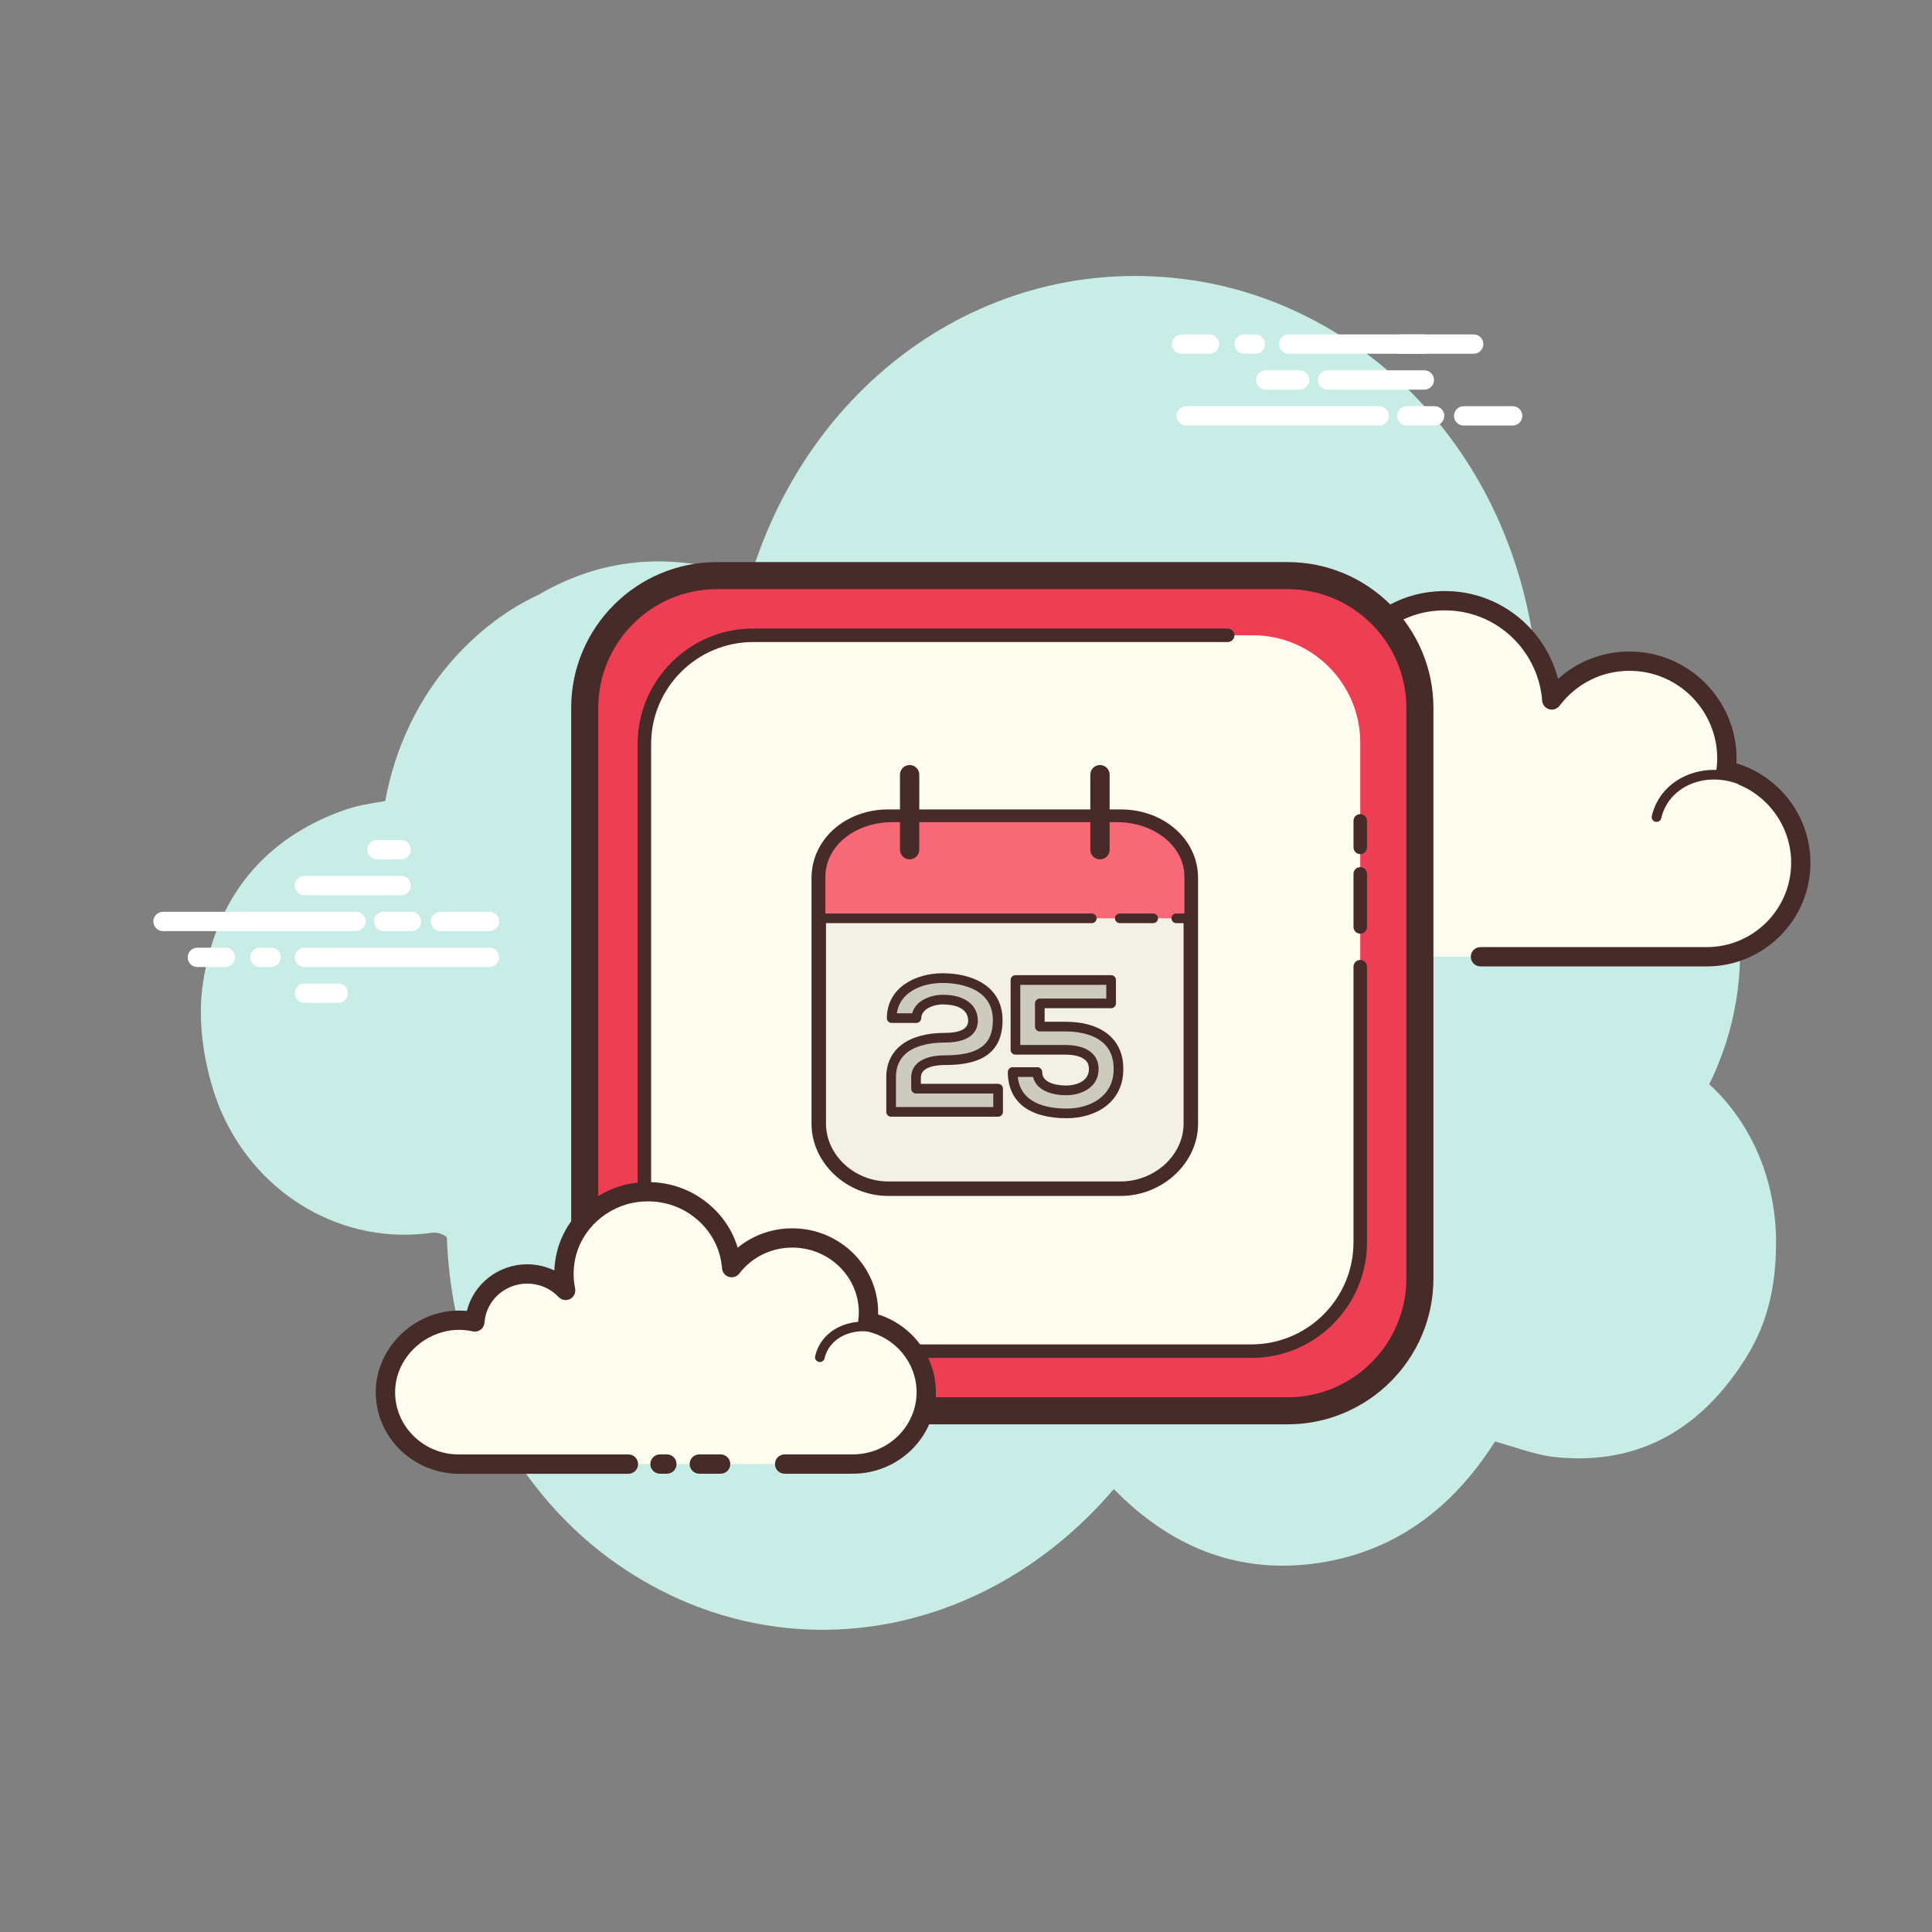 <?xml version="1.0" encoding="UTF-8"?>
<svg xmlns="http://www.w3.org/2000/svg" xmlns:xlink="http://www.w3.org/1999/xlink" width="500pt" height="500pt" viewBox="0 0 500 500" version="1.1">
<rect x="0" y="0" width="500" height="500" fill="#808080" stroke="none"/>
<g id="surface1">
<path style=" stroke:none;fill-rule:nonzero;fill:#C7EDE6;fill-opacity:1;" d="M 442.363 280.621 C 443.859 277.551 445.18 274.324 446.324 270.945 C 459.434 232.25 439.609 185.906 397.859 174.719 C 393.344 118.031 353.512 79.145 308.523 72.512 C 257.035 64.914 209.859 97.625 194.164 149.621 C 175.246 142.922 156.809 143.734 139.441 153.887 C 131.559 157.531 124.352 162.91 117.879 169.984 C 108.379 180.371 102.211 193.484 99.695 207.309 C 95.969 207.895 92.309 208.484 88.859 209.719 C 68.746 216.934 56.051 231.785 52.57 254.148 C 50.398 268.074 54.773 281.969 57.215 287.586 C 66.852 309.766 89.195 322.344 111.895 319.016 C 113.023 318.852 114.664 319.359 115.641 320.176 C 116.84 355.629 134.055 386.984 159.879 404.895 C 201.316 433.637 254.625 424.781 288.254 385.371 C 302.664 400.109 319.816 407.27 339.965 404.672 C 359.996 402.086 375.551 391.031 386.898 373.059 C 392.141 374.469 397.113 376.504 402.254 377.066 C 422.379 379.266 438.727 371.262 450.715 353.164 C 455.305 346.238 459.645 337.262 459.645 321.523 C 459.645 305.301 453.203 290.523 442.363 280.621 Z "/>
<path style=" stroke:none;fill-rule:nonzero;fill:#FDFCEF;fill-opacity:1;" d="M 383.141 247.609 C 383.141 247.609 441.355 247.609 441.711 247.609 C 455.156 247.609 466.051 236.711 466.051 223.266 C 466.051 211.535 457.754 201.75 446.711 199.441 C 446.836 198.414 446.926 197.375 446.926 196.316 C 446.926 182.391 435.641 171.105 421.715 171.105 C 413.496 171.105 406.215 175.059 401.613 181.145 C 400.441 165.645 386.594 153.691 370.395 155.672 C 358.551 157.121 348.754 166.273 346.574 178.004 C 345.875 181.766 345.949 185.422 346.645 188.844 C 343.469 185.426 338.949 183.27 333.914 183.27 C 324.699 183.27 317.18 190.445 316.586 199.512 C 312.398 198.586 307.852 198.645 303.055 200.445 C 293.895 203.887 287.371 212.512 286.984 222.289 C 286.445 236.18 297.539 247.609 311.305 247.609 C 312.352 247.609 316.023 247.609 316.875 247.609 L 367.422 247.609 "/>
<path style=" stroke:none;fill-rule:nonzero;fill:#472B29;fill-opacity:1;" d="M 441.703 250.109 L 383.141 250.109 C 381.762 250.109 380.641 248.988 380.641 247.609 C 380.641 246.23 381.762 245.109 383.141 245.109 L 441.711 245.109 C 453.75 245.109 463.551 235.309 463.551 223.266 C 463.551 212.98 456.25 203.988 446.195 201.891 C 444.926 201.625 444.066 200.43 444.227 199.137 C 444.336 198.211 444.422 197.27 444.422 196.316 C 444.422 183.789 434.234 173.605 421.711 173.605 C 414.551 173.605 407.949 176.906 403.602 182.656 C 402.977 183.484 401.891 183.84 400.906 183.547 C 399.906 183.25 399.195 182.375 399.113 181.34 C 398.594 174.484 395.246 168.047 389.91 163.676 C 384.523 159.262 377.703 157.305 370.691 158.156 C 359.91 159.477 351 167.828 349.023 178.469 C 348.41 181.805 348.43 185.129 349.09 188.355 C 349.316 189.453 348.781 190.566 347.781 191.078 C 346.797 191.594 345.574 191.387 344.805 190.559 C 341.949 187.48 338.074 185.785 333.906 185.785 C 326.094 185.785 319.586 191.891 319.07 199.684 C 319.02 200.414 318.66 201.086 318.074 201.52 C 317.496 201.953 316.746 202.113 316.035 201.961 C 311.859 201.039 307.891 201.309 303.926 202.797 C 295.621 205.914 289.816 213.789 289.48 222.395 C 289.246 228.406 291.406 234.09 295.559 238.414 C 299.715 242.738 305.305 245.113 311.301 245.113 L 367.414 245.113 C 368.797 245.113 369.914 246.234 369.914 247.613 C 369.914 248.996 368.797 250.113 367.414 250.113 L 311.305 250.113 C 303.934 250.113 297.066 247.191 291.961 241.879 C 286.855 236.57 284.195 229.586 284.484 222.199 C 284.898 211.609 292.004 201.93 302.172 198.109 C 306.156 196.613 310.285 196.121 314.453 196.625 C 316.34 187.551 324.406 180.785 333.91 180.785 C 337.316 180.785 340.645 181.676 343.578 183.316 C 343.578 181.406 343.762 179.48 344.113 177.559 C 346.484 164.801 357.16 154.781 370.086 153.199 C 378.453 152.164 386.625 154.523 393.078 159.816 C 398.074 163.91 401.621 169.52 403.227 175.703 C 408.266 171.148 414.773 168.613 421.711 168.613 C 436.988 168.613 449.422 181.047 449.422 196.324 C 449.422 196.738 449.41 197.148 449.387 197.555 C 460.609 200.906 468.547 211.391 468.547 223.273 C 468.551 238.07 456.504 250.109 441.703 250.109 Z "/>
<path style=" stroke:none;fill-rule:nonzero;fill:#FDFCEF;fill-opacity:1;" d="M 369.031 193.988 C 360.023 193.398 352.273 199.621 351.719 207.879 C 351.648 208.906 351.695 209.914 351.844 210.898 C 350.109 208.941 347.535 207.605 344.586 207.414 C 339.184 207.059 334.52 210.629 333.84 215.48 C 332.855 215.211 331.836 215.031 330.77 214.961 C 322.891 214.445 316.109 219.887 315.625 227.113 "/>
<path style=" stroke:none;fill-rule:nonzero;fill:#472B29;fill-opacity:1;" d="M 315.629 228.359 C 315.605 228.359 315.574 228.359 315.547 228.359 C 314.855 228.316 314.336 227.719 314.387 227.031 C 314.91 219.125 322.227 213.141 330.859 213.711 C 331.531 213.754 332.211 213.84 332.891 213.977 C 334.254 209.156 339.129 205.824 344.672 206.164 C 346.75 206.301 348.754 206.977 350.453 208.074 C 350.461 207.98 350.465 207.891 350.477 207.797 C 351.066 198.859 359.324 192.113 369.113 192.738 C 369.805 192.785 370.324 193.379 370.273 194.07 C 370.234 194.73 369.684 195.234 369.031 195.234 C 369.004 195.234 368.977 195.234 368.945 195.234 C 360.656 194.66 353.465 200.398 352.965 207.961 C 352.906 208.887 352.945 209.809 353.078 210.703 C 353.164 211.25 352.879 211.789 352.375 212.023 C 351.863 212.262 351.27 212.141 350.906 211.727 C 349.324 209.941 346.988 208.82 344.5 208.656 C 339.77 208.328 335.66 211.422 335.078 215.645 C 335.023 216 334.824 216.32 334.531 216.516 C 334.234 216.711 333.855 216.773 333.516 216.68 C 332.57 216.422 331.613 216.262 330.695 216.199 C 323.379 215.711 317.309 220.66 316.871 227.191 C 316.828 227.855 316.281 228.359 315.629 228.359 Z "/>
<path style=" stroke:none;fill-rule:nonzero;fill:#FDFCEF;fill-opacity:1;" d="M 451.566 202.301 C 443.105 198.309 433.32 201.137 429.711 208.609 C 429.262 209.539 428.93 210.496 428.711 211.465 "/>
<path style=" stroke:none;fill-rule:nonzero;fill:#472B29;fill-opacity:1;" d="M 428.711 212.711 C 428.621 212.711 428.531 212.699 428.434 212.68 C 427.762 212.531 427.336 211.859 427.488 211.184 C 427.734 210.109 428.105 209.059 428.59 208.059 C 432.484 199.98 443.055 196.898 452.094 201.164 C 452.719 201.461 452.988 202.203 452.695 202.828 C 452.395 203.453 451.645 203.719 451.031 203.43 C 443.211 199.734 434.145 202.305 430.84 209.156 C 430.434 209.984 430.129 210.855 429.93 211.746 C 429.801 212.32 429.281 212.711 428.711 212.711 Z "/>
<path style=" stroke:none;fill-rule:nonzero;fill:#FFFFFF;fill-opacity:1;" d="M 92.137 240.969 L 42.191 240.969 C 40.809 240.969 39.691 239.852 39.691 238.469 C 39.691 237.09 40.809 235.969 42.191 235.969 L 92.137 235.969 C 93.516 235.969 94.637 237.09 94.637 238.469 C 94.637 239.852 93.52 240.969 92.137 240.969 Z "/>
<path style=" stroke:none;fill-rule:nonzero;fill:#FFFFFF;fill-opacity:1;" d="M 106.48 240.969 L 99.281 240.969 C 97.898 240.969 96.781 239.852 96.781 238.469 C 96.781 237.09 97.898 235.969 99.281 235.969 L 106.48 235.969 C 107.859 235.969 108.98 237.09 108.98 238.469 C 108.98 239.852 107.863 240.969 106.48 240.969 Z "/>
<path style=" stroke:none;fill-rule:nonzero;fill:#FFFFFF;fill-opacity:1;" d="M 126.676 240.969 L 113.996 240.969 C 112.613 240.969 111.496 239.852 111.496 238.469 C 111.496 237.09 112.613 235.969 113.996 235.969 L 126.676 235.969 C 128.055 235.969 129.176 237.09 129.176 238.469 C 129.176 239.852 128.055 240.969 126.676 240.969 Z "/>
<path style=" stroke:none;fill-rule:nonzero;fill:#FFFFFF;fill-opacity:1;" d="M 126.676 250.262 L 78.789 250.262 C 77.41 250.262 76.289 249.141 76.289 247.762 C 76.289 246.379 77.41 245.262 78.789 245.262 L 126.676 245.262 C 128.055 245.262 129.176 246.379 129.176 247.762 C 129.176 249.141 128.055 250.262 126.676 250.262 Z "/>
<path style=" stroke:none;fill-rule:nonzero;fill:#FFFFFF;fill-opacity:1;" d="M 70.164 250.262 L 67.281 250.262 C 65.898 250.262 64.781 249.141 64.781 247.762 C 64.781 246.379 65.898 245.262 67.281 245.262 L 70.164 245.262 C 71.547 245.262 72.664 246.379 72.664 247.762 C 72.664 249.141 71.547 250.262 70.164 250.262 Z "/>
<path style=" stroke:none;fill-rule:nonzero;fill:#FFFFFF;fill-opacity:1;" d="M 58.328 250.262 L 51.078 250.262 C 49.699 250.262 48.578 249.141 48.578 247.762 C 48.578 246.379 49.699 245.262 51.078 245.262 L 58.328 245.262 C 59.711 245.262 60.828 246.379 60.828 247.762 C 60.828 249.141 59.711 250.262 58.328 250.262 Z "/>
<path style=" stroke:none;fill-rule:nonzero;fill:#FFFFFF;fill-opacity:1;" d="M 103.82 231.684 L 78.785 231.684 C 77.406 231.684 76.285 230.566 76.285 229.184 C 76.285 227.805 77.406 226.684 78.785 226.684 L 103.82 226.684 C 105.199 226.684 106.32 227.805 106.32 229.184 C 106.32 230.566 105.203 231.684 103.82 231.684 Z "/>
<path style=" stroke:none;fill-rule:nonzero;fill:#FFFFFF;fill-opacity:1;" d="M 103.82 222.398 L 97.559 222.398 C 96.18 222.398 95.059 221.281 95.059 219.898 C 95.059 218.52 96.18 217.398 97.559 217.398 L 103.82 217.398 C 105.199 217.398 106.32 218.52 106.32 219.898 C 106.32 221.281 105.203 222.398 103.82 222.398 Z "/>
<path style=" stroke:none;fill-rule:nonzero;fill:#FFFFFF;fill-opacity:1;" d="M 87.539 259.547 L 78.785 259.547 C 77.406 259.547 76.285 258.426 76.285 257.047 C 76.285 255.664 77.406 254.547 78.785 254.547 L 87.539 254.547 C 88.922 254.547 90.039 255.664 90.039 257.047 C 90.039 258.426 88.926 259.547 87.539 259.547 Z "/>
<path style=" stroke:none;fill-rule:nonzero;fill:#FFFFFF;fill-opacity:1;" d="M 356.934 110.125 L 306.984 110.125 C 305.605 110.125 304.484 109.004 304.484 107.625 C 304.484 106.246 305.605 105.125 306.984 105.125 L 356.934 105.125 C 358.316 105.125 359.434 106.246 359.434 107.625 C 359.434 109.004 358.32 110.125 356.934 110.125 Z "/>
<path style=" stroke:none;fill-rule:nonzero;fill:#FFFFFF;fill-opacity:1;" d="M 371.281 110.125 L 364.078 110.125 C 362.699 110.125 361.578 109.004 361.578 107.625 C 361.578 106.246 362.699 105.125 364.078 105.125 L 371.281 105.125 C 372.66 105.125 373.781 106.246 373.781 107.625 C 373.781 109.004 372.664 110.125 371.281 110.125 Z "/>
<path style=" stroke:none;fill-rule:nonzero;fill:#FFFFFF;fill-opacity:1;" d="M 391.477 110.125 L 378.797 110.125 C 377.414 110.125 376.297 109.004 376.297 107.625 C 376.297 106.246 377.414 105.125 378.797 105.125 L 391.477 105.125 C 392.855 105.125 393.977 106.246 393.977 107.625 C 393.977 109.004 392.855 110.125 391.477 110.125 Z "/>
<path style=" stroke:none;fill-rule:nonzero;fill:#FFFFFF;fill-opacity:1;" d="M 381.387 91.551 L 333.5 91.551 C 332.121 91.551 331 90.43 331 89.051 C 331 87.672 332.121 86.551 333.5 86.551 L 381.387 86.551 C 382.766 86.551 383.887 87.672 383.887 89.051 C 383.887 90.43 382.766 91.551 381.387 91.551 Z "/>
<path style=" stroke:none;fill-rule:nonzero;fill:#FFFFFF;fill-opacity:1;" d="M 324.875 91.551 L 321.988 91.551 C 320.609 91.551 319.488 90.43 319.488 89.051 C 319.488 87.672 320.609 86.551 321.988 86.551 L 324.875 86.551 C 326.254 86.551 327.375 87.672 327.375 89.051 C 327.375 90.43 326.262 91.551 324.875 91.551 Z "/>
<path style=" stroke:none;fill-rule:nonzero;fill:#FFFFFF;fill-opacity:1;" d="M 313.039 91.551 L 305.789 91.551 C 304.41 91.551 303.289 90.43 303.289 89.051 C 303.289 87.672 304.41 86.551 305.789 86.551 L 313.039 86.551 C 314.422 86.551 315.539 87.672 315.539 89.051 C 315.539 90.43 314.422 91.551 313.039 91.551 Z "/>
<path style=" stroke:none;fill-rule:nonzero;fill:#FFFFFF;fill-opacity:1;" d="M 368.621 100.84 L 343.586 100.84 C 342.203 100.84 341.086 99.719 341.086 98.34 C 341.086 96.961 342.203 95.84 343.586 95.84 L 368.621 95.84 C 370 95.84 371.121 96.961 371.121 98.34 C 371.121 99.719 370.004 100.84 368.621 100.84 Z "/>
<path style=" stroke:none;fill-rule:nonzero;fill:#FFFFFF;fill-opacity:1;" d="M 368.621 91.551 L 362.359 91.551 C 360.98 91.551 359.859 90.43 359.859 89.051 C 359.859 87.672 360.98 86.551 362.359 86.551 L 368.621 86.551 C 370 86.551 371.121 87.672 371.121 89.051 C 371.121 90.43 370.004 91.551 368.621 91.551 Z "/>
<path style=" stroke:none;fill-rule:nonzero;fill:#FFFFFF;fill-opacity:1;" d="M 336.34 100.84 L 327.578 100.84 C 326.199 100.84 325.078 99.719 325.078 98.34 C 325.078 96.961 326.199 95.84 327.578 95.84 L 336.34 95.84 C 337.719 95.84 338.84 96.961 338.84 98.34 C 338.84 99.719 337.727 100.84 336.34 100.84 Z "/>
<path style=" stroke:none;fill-rule:nonzero;fill:#EE3E54;fill-opacity:1;" d="M 333.23 365.113 L 185.555 365.113 C 166.727 365.113 151.32 349.711 151.32 330.879 L 151.32 183.203 C 151.32 164.375 166.727 148.969 185.555 148.969 L 333.23 148.969 C 352.059 148.969 367.465 164.375 367.465 183.203 L 367.465 330.879 C 367.469 349.711 352.059 365.113 333.23 365.113 Z "/>
<path style=" stroke:none;fill-rule:nonzero;fill:#472B29;fill-opacity:1;" d="M 333.23 368.613 L 185.555 368.613 C 164.75 368.613 147.82 351.684 147.82 330.879 L 147.82 183.203 C 147.82 162.395 164.75 145.469 185.555 145.469 L 333.23 145.469 C 354.039 145.469 370.969 162.398 370.969 183.203 L 370.969 330.879 C 370.969 351.691 354.039 368.613 333.23 368.613 Z M 185.555 152.469 C 168.605 152.469 154.824 166.254 154.824 183.203 L 154.824 330.879 C 154.824 347.828 168.609 361.613 185.555 361.613 L 333.23 361.613 C 350.18 361.613 363.965 347.828 363.965 330.879 L 363.965 183.203 C 363.965 166.254 350.176 152.469 333.23 152.469 Z "/>
<path style=" stroke:none;fill-rule:nonzero;fill:#FDFCEE;fill-opacity:1;" d="M 324.285 349.68 L 194.504 349.68 C 179.246 349.68 166.762 337.195 166.762 321.934 L 166.762 192.156 C 166.762 176.895 179.246 164.41 194.504 164.41 L 324.285 164.41 C 339.547 164.41 352.031 176.895 352.031 192.156 L 352.031 321.934 C 352.031 337.195 339.547 349.68 324.285 349.68 Z "/>
<path style=" stroke:none;fill-rule:nonzero;fill:#472B29;fill-opacity:1;" d="M 323.875 351.43 L 194.914 351.43 C 178.426 351.43 165.016 338.016 165.016 321.523 L 165.016 192.566 C 165.016 176.074 178.43 162.66 194.914 162.66 L 317.719 162.66 C 318.684 162.66 319.469 163.445 319.469 164.41 C 319.469 165.375 318.691 166.16 317.719 166.16 L 194.914 166.16 C 180.355 166.16 168.512 178.004 168.512 192.566 L 168.512 321.523 C 168.512 336.086 180.355 347.93 194.914 347.93 L 323.875 347.93 C 338.434 347.93 350.281 336.086 350.281 321.523 L 350.281 250.18 C 350.281 249.215 351.059 248.43 352.031 248.43 C 353 248.43 353.781 249.215 353.781 250.18 L 353.781 321.52 C 353.773 338.012 340.363 351.43 323.875 351.43 Z "/>
<path style=" stroke:none;fill-rule:nonzero;fill:#472B29;fill-opacity:1;" d="M 352.031 241.641 C 351.066 241.641 350.281 240.855 350.281 239.891 L 350.281 226.164 C 350.281 225.199 351.059 224.414 352.031 224.414 C 353 224.414 353.781 225.199 353.781 226.164 L 353.781 239.891 C 353.773 240.855 352.996 241.641 352.031 241.641 Z "/>
<path style=" stroke:none;fill-rule:nonzero;fill:#472B29;fill-opacity:1;" d="M 352.031 221.055 C 351.066 221.055 350.281 220.27 350.281 219.305 L 350.281 212.441 C 350.281 211.477 351.059 210.691 352.031 210.691 C 353 210.691 353.781 211.477 353.781 212.441 L 353.781 219.305 C 353.773 220.27 352.996 221.055 352.031 221.055 Z "/>
<path style=" stroke:none;fill-rule:nonzero;fill:#F2F0E7;fill-opacity:1;" d="M 308.184 290.824 C 308.184 299.824 299.949 307.637 290.02 307.637 L 229.875 307.637 C 219.945 307.637 211.898 299.824 211.898 290.824 L 211.898 227.23 C 211.898 218.23 219.949 211.352 229.875 211.352 L 290.02 211.352 C 299.949 211.352 308.184 218.23 308.184 227.23 Z "/>
<path style=" stroke:none;fill-rule:nonzero;fill:#472B29;fill-opacity:1;" d="M 290.02 309.512 L 229.875 309.512 C 219.113 309.512 210.02 300.953 210.02 290.824 L 210.02 227.23 C 210.02 217.273 218.738 209.477 229.875 209.477 L 290.016 209.477 C 301.254 209.477 310.059 217.273 310.059 227.23 L 310.059 290.824 C 310.059 300.953 300.879 309.512 290.02 309.512 Z M 229.875 213.227 C 220.844 213.227 213.77 219.375 213.77 227.23 L 213.77 290.824 C 213.77 298.922 221.145 305.762 229.875 305.762 L 290.016 305.762 C 298.852 305.762 306.309 298.922 306.309 290.824 L 306.309 227.23 C 306.309 219.375 299.148 213.227 290.016 213.227 Z "/>
<path style=" stroke:none;fill-rule:nonzero;fill:#F76976;fill-opacity:1;" d="M 214.691 237.66 L 306.523 237.66 L 306.523 226.895 C 306.523 218.891 298.574 212.77 288.996 212.77 L 230.961 212.77 C 221.379 212.77 213.609 218.891 213.609 226.895 L 213.609 237.66 Z "/>
<path style=" stroke:none;fill-rule:nonzero;fill:#472B29;fill-opacity:1;" d="M 282.555 238.91 L 213.07 238.91 C 212.379 238.91 211.82 238.352 211.82 237.66 C 211.82 236.969 212.379 236.41 213.07 236.41 L 282.555 236.41 C 283.246 236.41 283.805 236.969 283.805 237.66 C 283.805 238.352 283.246 238.91 282.555 238.91 Z "/>
<path style=" stroke:none;fill-rule:nonzero;fill:#472B29;fill-opacity:1;" d="M 235.41 222.398 C 234.031 222.398 232.91 221.281 232.91 219.898 L 232.91 200.488 C 232.91 199.109 234.031 197.988 235.41 197.988 C 236.789 197.988 237.91 199.109 237.91 200.488 L 237.91 219.898 C 237.91 221.281 236.789 222.398 235.41 222.398 Z "/>
<path style=" stroke:none;fill-rule:nonzero;fill:#472B29;fill-opacity:1;" d="M 284.672 222.398 C 283.289 222.398 282.172 221.281 282.172 219.898 L 282.172 200.488 C 282.172 199.109 283.289 197.988 284.672 197.988 C 286.051 197.988 287.172 199.109 287.172 200.488 L 287.172 219.898 C 287.172 221.281 286.055 222.398 284.672 222.398 Z "/>
<path style=" stroke:none;fill-rule:nonzero;fill:#CDCBBD;fill-opacity:1;" d="M 230.766 263.484 C 230.816 256.262 237.648 253.137 243.949 253.137 C 250.785 253.137 258.211 255.922 258.211 264.023 C 258.211 272.715 251.664 274.375 244.488 274.375 C 241.66 274.375 237.07 275.105 237.07 278.82 L 237.07 281.75 L 258.309 281.75 L 258.309 287.754 L 230.625 287.754 C 230.625 284.773 230.625 281.801 230.625 278.77 C 230.625 270.91 237.754 268.566 244.488 268.566 C 247.078 268.566 251.816 268.125 251.816 264.172 C 251.816 260.461 248.445 258.699 244.051 258.699 C 240.68 258.699 237.215 260.41 237.164 263.484 Z "/>
<path style=" stroke:none;fill-rule:nonzero;fill:#472B29;fill-opacity:1;" d="M 258.305 289.004 L 230.621 289.004 C 229.93 289.004 229.371 288.445 229.371 287.754 L 229.371 278.77 C 229.371 271.594 235.02 267.316 244.484 267.316 C 248.516 267.316 250.559 266.262 250.559 264.172 C 250.559 260.359 246.004 259.949 244.047 259.949 C 241.301 259.949 238.445 261.281 238.41 263.504 C 238.398 264.191 237.844 264.734 237.16 264.734 L 230.766 264.734 C 230.434 264.734 230.109 264.605 229.875 264.363 C 229.641 264.125 229.516 263.809 229.516 263.477 C 229.57 255.512 237.035 251.879 243.949 251.879 C 251.445 251.879 259.461 255.07 259.461 264.02 C 259.461 274.422 250.914 275.621 244.488 275.621 C 243.039 275.621 238.32 275.852 238.32 278.816 L 238.32 280.496 L 258.309 280.496 C 259 280.496 259.559 281.055 259.559 281.746 L 259.559 287.75 C 259.555 288.445 258.988 289.004 258.305 289.004 Z M 231.871 286.504 L 257.055 286.504 L 257.055 283 L 237.066 283 C 236.375 283 235.816 282.441 235.816 281.75 L 235.816 278.82 C 235.816 275.254 239.055 273.125 244.484 273.125 C 253.227 273.125 256.953 270.406 256.953 264.023 C 256.953 255.078 247 254.387 243.945 254.387 C 238.445 254.387 232.879 256.824 232.105 262.234 L 236.074 262.234 C 236.891 259.113 240.574 257.449 244.047 257.449 C 249.605 257.449 253.059 260.023 253.059 264.172 C 253.059 266.273 251.945 269.816 244.484 269.816 C 239.773 269.816 231.871 270.98 231.871 278.77 Z "/>
<path style=" stroke:none;fill-rule:nonzero;fill:#CDCBBD;fill-opacity:1;" d="M 287.559 259.676 L 269.105 259.676 L 269.105 265.68 L 275.746 265.68 C 283.02 265.68 289.516 268.66 289.465 276.664 C 289.465 284.43 282.969 288.141 276.086 288.141 C 268.566 288.141 262.121 285.453 262.07 277.445 L 268.465 277.445 C 268.465 281.203 272.762 282.18 275.984 282.18 C 279.109 282.18 283.066 280.715 283.066 276.66 C 283.113 272.805 279.254 271.68 275.738 271.68 L 262.801 271.68 C 262.801 265.531 262.801 259.816 262.801 253.613 L 287.555 253.613 L 287.555 259.676 Z "/>
<path style=" stroke:none;fill-rule:nonzero;fill:#472B29;fill-opacity:1;" d="M 276.086 289.395 C 266.289 289.395 260.871 285.156 260.82 277.461 C 260.82 277.129 260.945 276.809 261.18 276.57 C 261.414 276.328 261.734 276.199 262.07 276.199 L 268.465 276.199 C 269.156 276.199 269.715 276.762 269.715 277.449 C 269.715 280.684 274.516 280.934 275.984 280.934 C 278.148 280.934 281.816 280.035 281.816 276.664 C 281.824 275.738 281.559 275.023 281.012 274.465 C 280.051 273.488 278.129 272.934 275.738 272.934 L 262.801 272.934 C 262.109 272.934 261.551 272.375 261.551 271.684 L 261.551 253.621 C 261.551 252.93 262.109 252.371 262.801 252.371 L 287.555 252.371 C 288.246 252.371 288.805 252.93 288.805 253.621 L 288.805 259.676 C 288.805 260.363 288.246 260.926 287.555 260.926 L 270.352 260.926 L 270.352 264.43 L 275.738 264.43 C 279.34 264.43 284.324 265.125 287.613 268.441 C 289.691 270.523 290.73 273.297 290.711 276.672 C 290.715 285.461 283.363 289.395 276.086 289.395 Z M 263.395 278.699 C 264.141 285.43 270.613 286.895 276.086 286.895 C 282.121 286.895 288.215 283.734 288.215 276.672 C 288.23 273.977 287.434 271.805 285.844 270.211 C 283.75 268.102 280.16 266.934 275.738 266.934 L 269.102 266.934 C 268.41 266.934 267.852 266.375 267.852 265.684 L 267.852 259.68 C 267.852 258.988 268.41 258.43 269.102 258.43 L 286.305 258.43 L 286.305 254.875 L 264.051 254.875 L 264.051 270.441 L 275.738 270.441 C 277.93 270.441 280.93 270.836 282.785 272.715 C 283.82 273.762 284.336 275.102 284.316 276.684 C 284.316 281.32 280 283.441 275.984 283.441 C 271.215 283.441 268.039 281.66 267.352 278.703 L 263.395 278.703 Z "/>
<path style=" stroke:none;fill-rule:nonzero;fill:#472B29;fill-opacity:1;" d="M 298.445 238.91 L 289.805 238.91 C 289.113 238.91 288.555 238.352 288.555 237.66 C 288.555 236.969 289.113 236.41 289.805 236.41 L 298.445 236.41 C 299.137 236.41 299.695 236.969 299.695 237.66 C 299.695 238.352 299.137 238.91 298.445 238.91 Z "/>
<path style=" stroke:none;fill-rule:nonzero;fill:#472B29;fill-opacity:1;" d="M 308.238 238.91 L 304.422 238.91 C 303.73 238.91 303.172 238.352 303.172 237.66 C 303.172 236.969 303.73 236.41 304.422 236.41 L 308.238 236.41 C 308.93 236.41 309.488 236.969 309.488 237.66 C 309.488 238.352 308.93 238.91 308.238 238.91 Z "/>
<path style=" stroke:none;fill-rule:nonzero;fill:#FDFCEF;fill-opacity:1;" d="M 203.059 378.895 C 212.441 378.895 220.57 378.895 220.691 378.895 C 231.195 378.895 239.715 370.559 239.715 360.273 C 239.715 351.305 233.23 343.816 224.602 342.051 C 224.699 341.266 224.766 340.469 224.766 339.66 C 224.766 329.012 215.945 320.375 205.059 320.375 C 198.637 320.375 192.945 323.398 189.352 328.055 C 188.43 316.199 177.609 307.055 164.949 308.57 C 155.695 309.68 148.035 316.68 146.336 325.656 C 145.789 328.535 145.844 331.324 146.391 333.949 C 143.91 331.336 140.375 329.684 136.441 329.684 C 129.238 329.684 123.359 335.172 122.895 342.105 C 119.625 341.395 116.07 341.445 112.32 342.82 C 105.16 345.449 100.059 352.051 99.762 359.531 C 99.336 370.156 108.012 378.895 118.77 378.895 C 119.586 378.895 122.461 378.895 123.121 378.895 L 162.625 378.895 M 170.805 378.895 L 172.594 378.895 "/>
<path style=" stroke:none;fill-rule:nonzero;fill:#472B29;fill-opacity:1;" d="M 220.691 381.395 L 203.059 381.395 C 201.68 381.395 200.559 380.273 200.559 378.895 C 200.559 377.516 201.68 376.395 203.059 376.395 L 220.691 376.395 C 229.801 376.395 237.215 369.164 237.215 360.273 C 237.215 352.684 231.695 346.055 224.094 344.5 C 222.809 344.238 221.945 343.031 222.113 341.727 C 222.203 341.051 222.266 340.359 222.266 339.66 C 222.266 330.406 214.547 322.875 205.059 322.875 C 199.625 322.875 194.621 325.32 191.328 329.586 C 190.699 330.406 189.613 330.75 188.641 330.453 C 187.648 330.16 186.941 329.285 186.863 328.254 C 186.469 323.18 184.051 318.578 180.047 315.301 C 175.926 311.914 170.66 310.41 165.25 311.059 C 157.055 312.039 150.289 318.238 148.797 326.125 C 148.324 328.594 148.34 331.055 148.84 333.445 C 149.07 334.539 148.539 335.648 147.551 336.172 C 146.566 336.691 145.355 336.488 144.574 335.676 C 142.445 333.43 139.559 332.195 136.441 332.195 C 130.625 332.195 125.77 336.625 125.391 342.285 C 125.34 343.012 124.98 343.676 124.398 344.113 C 123.816 344.555 123.059 344.715 122.371 344.559 C 119.191 343.871 116.199 344.074 113.191 345.18 C 106.906 347.484 102.516 353.301 102.266 359.645 C 102.09 364 103.672 368.141 106.715 371.309 C 109.879 374.602 114.16 376.41 118.773 376.41 L 162.629 376.41 C 164.012 376.41 165.129 377.531 165.129 378.91 C 165.129 380.289 164.012 381.41 162.629 381.41 L 118.773 381.41 C 112.871 381.41 107.164 378.988 103.109 374.773 C 99.109 370.613 97.039 365.172 97.266 359.445 C 97.594 351.105 103.305 343.484 111.461 340.488 C 114.5 339.371 117.645 338.961 120.82 339.27 C 122.547 332.32 128.941 327.199 136.441 327.199 C 138.891 327.199 141.301 327.762 143.469 328.801 C 143.516 327.605 143.648 326.406 143.879 325.199 C 145.773 315.195 154.316 307.336 164.648 306.102 C 171.453 305.301 178.031 307.184 183.211 311.441 C 186.93 314.488 189.574 318.449 190.914 322.895 C 194.852 319.672 199.801 317.891 205.059 317.891 C 217.305 317.891 227.266 327.664 227.266 339.676 C 227.266 339.844 227.262 340.012 227.262 340.176 C 236.047 342.941 242.211 351.078 242.211 360.289 C 242.215 371.926 232.559 381.395 220.691 381.395 Z M 172.594 381.395 L 170.809 381.395 C 169.43 381.395 168.309 380.273 168.309 378.895 C 168.309 377.516 169.43 376.395 170.809 376.395 L 172.594 376.395 C 173.977 376.395 175.094 377.516 175.094 378.895 C 175.094 380.273 173.977 381.395 172.594 381.395 Z "/>
<path style=" stroke:none;fill-rule:nonzero;fill:#472B29;fill-opacity:1;" d="M 212.184 352.496 C 212.094 352.496 212.004 352.484 211.91 352.465 C 211.234 352.316 210.809 351.645 210.965 350.969 C 211.148 350.148 211.434 349.352 211.809 348.586 C 214.824 342.48 223.148 340.238 230.352 343.57 C 230.98 343.859 231.254 344.605 230.961 345.23 C 230.672 345.855 229.914 346.125 229.305 345.84 C 223.305 343.07 216.477 344.805 214.051 349.695 C 213.762 350.285 213.539 350.898 213.406 351.52 C 213.273 352.102 212.754 352.496 212.184 352.496 Z "/>
<path style=" stroke:none;fill-rule:nonzero;fill:#472B29;fill-opacity:1;" d="M 186.496 381.395 L 180.98 381.395 C 179.602 381.395 178.48 380.273 178.48 378.895 C 178.48 377.516 179.602 376.395 180.98 376.395 L 186.496 376.395 C 187.875 376.395 188.996 377.516 188.996 378.895 C 188.996 380.273 187.879 381.395 186.496 381.395 Z "/>
</g>
</svg>

